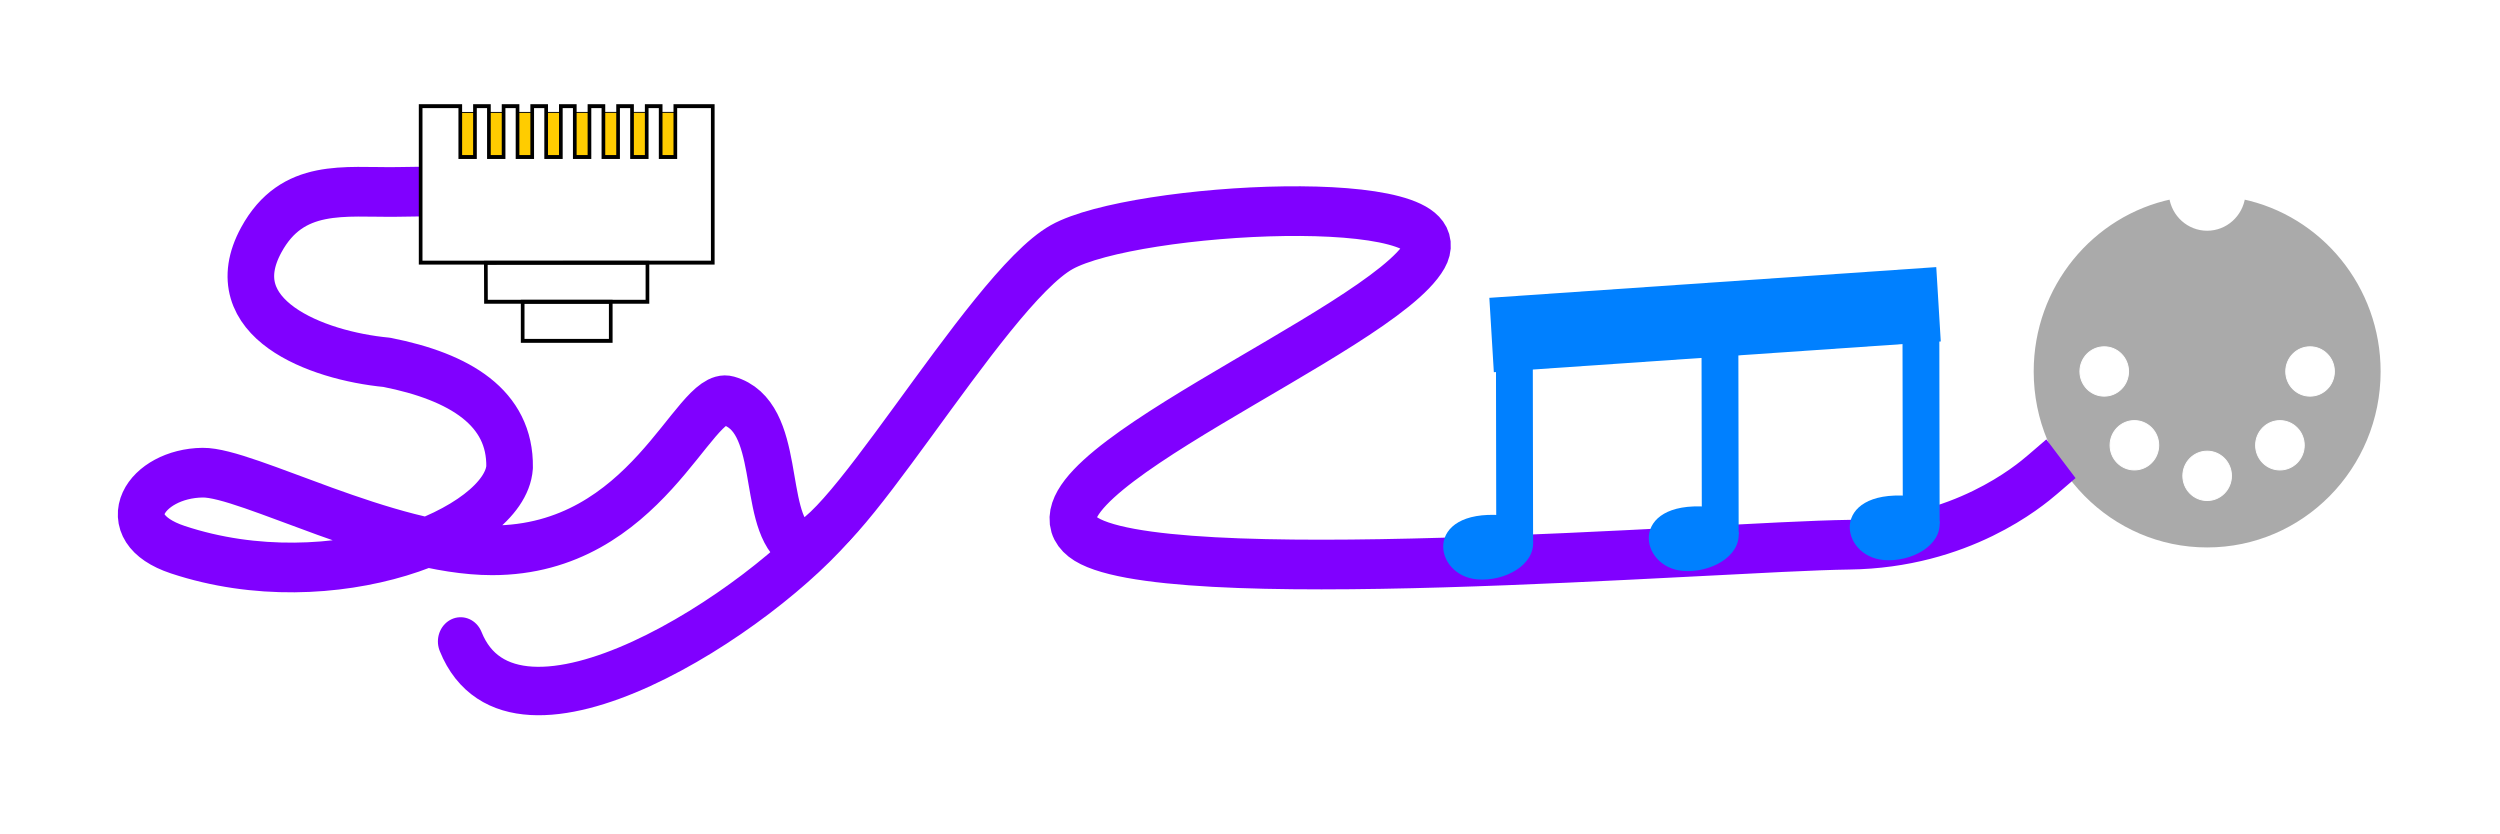 <?xml version="1.0" encoding="UTF-8" standalone="no"?>
<!-- Created with Inkscape (http://www.inkscape.org/) -->

<svg
   xmlns:dc="http://purl.org/dc/elements/1.1/"
   xmlns:cc="http://creativecommons.org/ns#"
   xmlns:rdf="http://www.w3.org/1999/02/22-rdf-syntax-ns#"
   xmlns:svg="http://www.w3.org/2000/svg"
   xmlns="http://www.w3.org/2000/svg"
   xmlns:xlink="http://www.w3.org/1999/xlink"
   xmlns:sodipodi="http://sodipodi.sourceforge.net/DTD/sodipodi-0.dtd"
   xmlns:inkscape="http://www.inkscape.org/namespaces/inkscape"
   width="192.052"
   height="64.053"
   id="svg3860"
   version="1.1"
   inkscape:version="0.48.4 r9939"
   sodipodi:docname="syzmo.svg">
  <defs
     id="defs3862">
    <inkscape:path-effect
       effect="spiro"
       id="path-effect4743"
       is_visible="true" />
    <inkscape:path-effect
       effect="spiro"
       id="path-effect4739"
       is_visible="true" />
    <inkscape:path-effect
       effect="spiro"
       id="path-effect4735"
       is_visible="true" />
    <linearGradient
       inkscape:collect="always"
       id="linearGradient4622">
      <stop
         style="stop-color:#ffffff;stop-opacity:1;"
         offset="0"
         id="stop4624" />
      <stop
         style="stop-color:#ffffff;stop-opacity:0;"
         offset="1"
         id="stop4626" />
    </linearGradient>
    <linearGradient
       inkscape:collect="always"
       xlink:href="#linearGradient4622"
       id="linearGradient4628"
       x1="120.681"
       y1="23.41"
       x2="254.452"
       y2="23.41"
       gradientUnits="userSpaceOnUse" />
    <filter
       inkscape:collect="always"
       id="filter6878"
       color-interpolation-filters="sRGB">
      <feGaussianBlur
         inkscape:collect="always"
         stdDeviation="0.509"
         id="feGaussianBlur6880" />
    </filter>
    <filter
       inkscape:collect="always"
       id="filter7267"
       x="-36.158"
       width="73.316"
       y="-0.063"
       height="1.125"
       color-interpolation-filters="sRGB">
      <feGaussianBlur
         inkscape:collect="always"
         stdDeviation="0.324"
         id="feGaussianBlur7269" />
    </filter>
    <filter
       inkscape:collect="always"
       id="filter7271"
       x="-0.101"
       width="1.201"
       y="-0.149"
       height="1.298"
       color-interpolation-filters="sRGB">
      <feGaussianBlur
         inkscape:collect="always"
         stdDeviation="0.324"
         id="feGaussianBlur7273" />
    </filter>
    <filter
       inkscape:collect="always"
       id="filter7275"
       x="-36.158"
       width="73.316"
       y="-0.063"
       height="1.125"
       color-interpolation-filters="sRGB">
      <feGaussianBlur
         inkscape:collect="always"
         stdDeviation="0.324"
         id="feGaussianBlur7277" />
    </filter>
    <filter
       inkscape:collect="always"
       id="filter7279"
       x="-0.101"
       width="1.201"
       y="-0.149"
       height="1.298"
       color-interpolation-filters="sRGB">
      <feGaussianBlur
         inkscape:collect="always"
         stdDeviation="0.324"
         id="feGaussianBlur7281" />
    </filter>
    <filter
       inkscape:collect="always"
       id="filter7283"
       x="-0.101"
       width="1.201"
       y="-0.149"
       height="1.298"
       color-interpolation-filters="sRGB">
      <feGaussianBlur
         inkscape:collect="always"
         stdDeviation="0.324"
         id="feGaussianBlur7285" />
    </filter>
    <filter
       inkscape:collect="always"
       id="filter7287"
       x="-0.02"
       width="1.041"
       y="-0.314"
       height="1.628"
       color-interpolation-filters="sRGB">
      <feGaussianBlur
         inkscape:collect="always"
         stdDeviation="0.324"
         id="feGaussianBlur7289" />
    </filter>
    <filter
       inkscape:collect="always"
       id="filter7291"
       x="-36.158"
       width="73.316"
       y="-0.063"
       height="1.125"
       color-interpolation-filters="sRGB">
      <feGaussianBlur
         inkscape:collect="always"
         stdDeviation="0.324"
         id="feGaussianBlur7293" />
    </filter>
    <filter
       inkscape:collect="always"
       id="filter7323"
       color-interpolation-filters="sRGB">
      <feGaussianBlur
         inkscape:collect="always"
         stdDeviation="0.503"
         id="feGaussianBlur7325" />
    </filter>
  </defs>
  <sodipodi:namedview
     id="base"
     pagecolor="#000000"
     bordercolor="#666666"
     borderopacity="1.0"
     inkscape:pageopacity="0"
     inkscape:pageshadow="2"
     inkscape:zoom="4"
     inkscape:cx="129.70508"
     inkscape:cy="47.258241"
     inkscape:document-units="px"
     inkscape:current-layer="g7338"
     showgrid="false"
     inkscape:window-width="1600"
     inkscape:window-height="1144"
     inkscape:window-x="-2"
     inkscape:window-y="-3"
     inkscape:window-maximized="1"
     fit-margin-left="8"
     fit-margin-top="8"
     fit-margin-bottom="8"
     fit-margin-right="8" />
  <g
     inkscape:label="Layer 1"
     inkscape:groupmode="layer"
     id="layer1"
     transform="translate(-0.085,-988.357)">
    <g
       transform="matrix(0.063,0,0,0.063,101.643,989.836)"
       id="g5090">
      <g
         style="fill:#ffffff;fill-opacity:0.333;stroke:#000000;stroke-width:5px"
         id="BaseAndClip" />
    </g>
    <g
       id="g7338"
       transform="matrix(0.895,0,0,0.954,-60.883,47.34)">
      <g
         style="stroke:#ffffff;stroke-opacity:1"
         id="g3833"
         transform="matrix(-0.083,0,0,-0.079,275.637,1033.463)">
        <path
           d="m 31.369,217.218 c 0,102.908 83.426,186.331 186.327,186.331 102.904,0 186.328,-83.422 186.328,-186.331 0,-102.902 -83.422,-186.331 -186.328,-186.331 -102.901,0 -186.327,83.429 -186.327,186.331 z"
           style="fill:#000000;fill-opacity:0;stroke:#ffffff;stroke-width:16.166;stroke-miterlimit:4;stroke-opacity:1;stroke-dasharray:none"
           id="path4678"
           inkscape:connector-curvature="0" />
        <path
           d="m 217.699,35.339 c -100.448,0 -181.883,81.436 -181.883,181.879 0,87.806 62.234,161.079 144.996,178.125 2.492,-18.166 18.038,-32.176 36.89,-32.176 18.838,0 34.386,14.015 36.875,32.182 C 337.342,378.297 399.576,305.024 399.576,217.218 399.574,116.775 318.146,35.339 217.699,35.339 z"
           style="fill:#808080;fill-opacity:0.667;stroke:#ffffff;stroke-width:5;stroke-opacity:1"
           id="path4690"
           inkscape:connector-curvature="0" />
        <path
           d="m 298.979,217.215 c 0,13.893 11.262,25.148 25.15,25.148 13.895,0 25.149,-11.258 25.149,-25.148 0,-13.883 -11.257,-25.146 -25.149,-25.146 -13.89,0.001 -25.15,11.263 -25.15,25.146 z"
           style="fill:#ffffff;fill-opacity:1;stroke:#ffffff;stroke-opacity:1"
           id="path4680"
           inkscape:connector-curvature="0" />
        <path
           d="m 86.112,217.215 c 0,13.893 11.262,25.148 25.151,25.148 13.894,0 25.151,-11.258 25.151,-25.148 0,-13.883 -11.257,-25.146 -25.151,-25.146 -13.889,0.001 -25.151,11.263 -25.151,25.146 z"
           style="fill:#ffffff;fill-opacity:1;stroke:#ffffff;stroke-opacity:1"
           id="path4682"
           inkscape:connector-curvature="0" />
        <path
           d="m 124.657,124.185 c -9.82,9.82 -9.82,25.746 0.005,35.566 9.821,9.826 25.74,9.826 35.566,0 9.814,-9.815 9.82,-25.741 -0.005,-35.561 -9.821,-9.825 -25.746,-9.825 -35.566,-0.005 z"
           style="fill:#ffffff;fill-opacity:1;stroke:#ffffff;stroke-opacity:1"
           id="path4684"
           inkscape:connector-curvature="0" />
        <path
           d="m 217.696,85.657 c -13.888,0 -25.15,11.262 -25.145,25.15 -0.005,13.894 11.251,25.151 25.148,25.151 13.877,0 25.143,-11.257 25.143,-25.151 0,-13.888 -11.257,-25.15 -25.146,-25.15 z"
           style="fill:#ffffff;fill-opacity:1;stroke:#ffffff;stroke-opacity:1"
           id="path4686"
           inkscape:connector-curvature="0" />
        <path
           d="m 310.726,124.202 c -9.814,-9.821 -25.745,-9.821 -35.562,0.005 -9.831,9.82 -9.831,25.739 -0.005,35.565 9.815,9.815 25.74,9.821 35.562,-0.005 9.825,-9.821 9.825,-25.746 0.005,-35.565 z"
           style="fill:#ffffff;fill-opacity:1;stroke:#ffffff;stroke-opacity:1"
           id="path4688"
           inkscape:connector-curvature="0" />
      </g>
      <path
         transform="translate(0,988.362)"
         sodipodi:nodetypes="cc"
         inkscape:connector-curvature="0"
         id="path4727"
         d="m 140.272,39.516 c -6.639,7.731 -28.066,20.78 -32.615,10.165"
         style="fill:none;stroke:#8000ff;stroke-width:3.9;stroke-linecap:round;stroke-linejoin:miter;stroke-miterlimit:4;stroke-opacity:1;stroke-dasharray:none;filter:url(#filter7323)" />
      <path
         sodipodi:nodetypes="csccsssssssssc"
         inkscape:connector-curvature="0"
         id="path4703"
         d="m 102.185,1001.846 c -4.493,0.061 -8.972,-0.727 -11.639,3.865 -3.657,6.297 4.708,9.318 10.774,9.857 6.312,1.171 10.619,3.67 10.541,8.447 -0.38,5.148 -15.174,10.777 -28.47,6.641 -5.782,-1.799 -2.754,-6.151 2.129,-6.204 3.777,-0.04 15.896,6.253 24.846,6.253 13.287,0 17.269,-12.838 20.254,-12.051 4.707,1.24 2.811,9.349 5.763,11.537 2.954,2.19 16.311,-20.46 22.871,-23.901 6.214,-3.26 34.366,-4.678 31.141,0.672 -3.694,6.129 -35.696,17.95 -29.363,22.644 6.15,4.559 54.411,0.785 65.794,0.647 9.633,-0.117 15.465,-4.722 16.636,-5.666"
         style="fill:none;stroke:#8000ff;stroke-width:4;stroke-linecap:square;stroke-linejoin:round;stroke-miterlimit:4;stroke-opacity:1;stroke-dasharray:none;filter:url(#filter6878)" />
      <path
         style="fill:#ffcc00;stroke:#000000;stroke-width:1.167px"
         d="m 94.811,89.035 19.855,0 0,57.076 -19.855,0 0,-57.076 z"
         id="Pins"
         inkscape:connector-curvature="0"
         transform="matrix(0.063,0,0,0.063,101.643,989.836)" />
      <path
         style="fill:#ffcc00;stroke:#000000;stroke-width:1.167px"
         d="m 134.462,88.993 19.855,0 0,57.076 -19.855,0 0,-57.076 z"
         id="Pins-4"
         inkscape:connector-curvature="0"
         transform="matrix(0.063,0,0,0.063,101.643,989.836)" />
      <path
         style="fill:#ffcc00;stroke:#000000;stroke-width:1.167px"
         d="m 173.161,88.989 19.855,0 0,57.076 -19.855,0 0,-57.076 z"
         id="Pins-4-4"
         inkscape:connector-curvature="0"
         transform="matrix(0.063,0,0,0.063,101.643,989.836)" />
      <path
         style="fill:#ffcc00;stroke:#000000;stroke-width:1.167px"
         d="m 212.209,88.989 19.855,0 0,57.076 -19.855,0 0,-57.076 z"
         id="Pins-4-4-2"
         inkscape:connector-curvature="0"
         transform="matrix(0.063,0,0,0.063,101.643,989.836)" />
      <path
         style="fill:#ffcc00;stroke:#000000;stroke-width:1.167px"
         d="m 250.207,88.989 19.855,0 0,57.076 -19.855,0 0,-57.076 z"
         id="Pins-0"
         inkscape:connector-curvature="0"
         transform="matrix(0.063,0,0,0.063,101.643,989.836)" />
      <path
         style="fill:#ffcc00;stroke:#000000;stroke-width:1.167px"
         d="m 289.859,88.947 19.855,0 0,57.076 -19.855,0 0,-57.076 z"
         id="Pins-4-0"
         inkscape:connector-curvature="0"
         transform="matrix(0.063,0,0,0.063,101.643,989.836)" />
      <path
         style="fill:#ffcc00;stroke:#000000;stroke-width:1.167px"
         d="m 328.558,88.943 19.855,0 0,57.076 -19.855,0 0,-57.076 z"
         id="Pins-4-4-9"
         inkscape:connector-curvature="0"
         transform="matrix(0.063,0,0,0.063,101.643,989.836)" />
      <path
         style="fill:#ffcc00;stroke:#000000;stroke-width:1.167px"
         d="m 367.606,88.943 19.855,0 0,57.076 -19.855,0 0,-57.076 z"
         id="Pins-4-4-2-8"
         inkscape:connector-curvature="0"
         transform="matrix(0.063,0,0,0.063,101.643,989.836)" />
      <path
         style="fill:#ffffff;fill-opacity:0.333;stroke:#000000;stroke-width:5px"
         sodipodi:nodetypes="ccccc"
         id="ClipEnd"
         d="m 180,330.928 120,0 0,50.072 -120,0 z"
         inkscape:connector-curvature="0"
         transform="matrix(0.063,0,0,0.063,101.643,989.836)" />
      <path
         style="fill:#ffffff;fill-opacity:0.333;stroke:#000000;stroke-width:5px"
         sodipodi:nodetypes="ccccc"
         id="ClipBase"
         d="M 129.815,281.153 350,281.091 350,331 130,331 z"
         inkscape:connector-curvature="0"
         transform="matrix(0.063,0,0,0.063,101.643,989.836)" />
      <path
         style="fill:#ffffff;fill-opacity:0.333;stroke:#000000;stroke-width:5px"
         sodipodi:nodetypes="ccccc"
         id="Base"
         d="m 41,81 54,0 0,65 20,0 0,-65 19,0 0,65 20,0 0,-65 19,0 0,65 20,0 0,-65 19,0 0,65 20,0 0,-65 19,0 0,65 20,0 0,-65 19,0 0,65 20,0 0,-65 19,0 0,65 20,0 0,-65 19,0 0,65 20,0 0,-65 51,0 0,200 -398,0 0,-200 z"
         inkscape:connector-curvature="0"
         transform="matrix(0.063,0,0,0.063,101.643,989.836)" />
      <path
         sodipodi:nodetypes="cc"
         inkscape:connector-curvature="0"
         id="path4751"
         d="m 196.149,1013.368 38.361,-2.475"
         style="fill:none;stroke:#0080ff;stroke-width:6;stroke-linecap:butt;stroke-linejoin:miter;stroke-miterlimit:4;stroke-opacity:1;stroke-dasharray:none;filter:url(#filter7287);fill-opacity:1" />
      <path
         sodipodi:nodetypes="cc"
         inkscape:connector-curvature="0"
         id="path4749-3-4-4"
         d="m 198.128,1028.522 -0.021,-12.413"
         style="fill:none;stroke:#0080ff;stroke-width:3.161;stroke-linecap:square;stroke-linejoin:miter;stroke-miterlimit:0;stroke-opacity:1;stroke-dasharray:none;filter:url(#filter7291);fill-opacity:1" />
      <path
         sodipodi:nodetypes="csc"
         transform="translate(0,988.362)"
         inkscape:connector-curvature="0"
         id="path7177"
         d="m 197.018,39.516 c -6.771,-0.473 -5.888,4.874 -2.093,5.168 2.324,0.18 4.97,-1.142 4.78,-3.11"
         style="fill:#0080ff;fill-opacity:1;stroke:none;filter:url(#filter7283)" />
      <path
         sodipodi:nodetypes="cc"
         inkscape:connector-curvature="0"
         id="path4749-3-4-4-6"
         d="m 215.773,1027.838 -0.021,-12.413"
         style="fill:none;stroke:#0080ff;stroke-width:3.161;stroke-linecap:square;stroke-linejoin:miter;stroke-miterlimit:0;stroke-opacity:1;stroke-dasharray:none;filter:url(#filter7275);fill-opacity:1" />
      <path
         sodipodi:nodetypes="csc"
         inkscape:connector-curvature="0"
         id="path7177-6"
         d="m 214.663,1027.195 c -6.771,-0.473 -5.888,4.874 -2.093,5.168 2.324,0.18 4.97,-1.142 4.78,-3.11"
         style="fill:#0080ff;fill-opacity:1;stroke:none;filter:url(#filter7279)" />
      <path
         sodipodi:nodetypes="cc"
         inkscape:connector-curvature="0"
         id="path4749-3-4-4-6-3"
         d="m 233.023,1026.963 -0.021,-12.413"
         style="fill:none;stroke:#0080ff;stroke-width:3.161;stroke-linecap:square;stroke-linejoin:miter;stroke-miterlimit:0;stroke-opacity:1;stroke-dasharray:none;filter:url(#filter7267);fill-opacity:1" />
      <path
         sodipodi:nodetypes="csc"
         inkscape:connector-curvature="0"
         id="path7177-6-9"
         d="m 231.913,1026.32 c -6.771,-0.473 -5.888,4.874 -2.093,5.168 2.324,0.18 4.97,-1.142 4.78,-3.11"
         style="fill:#0080ff;fill-opacity:1;stroke:none;filter:url(#filter7271)" />
    </g>
  </g>
</svg>
